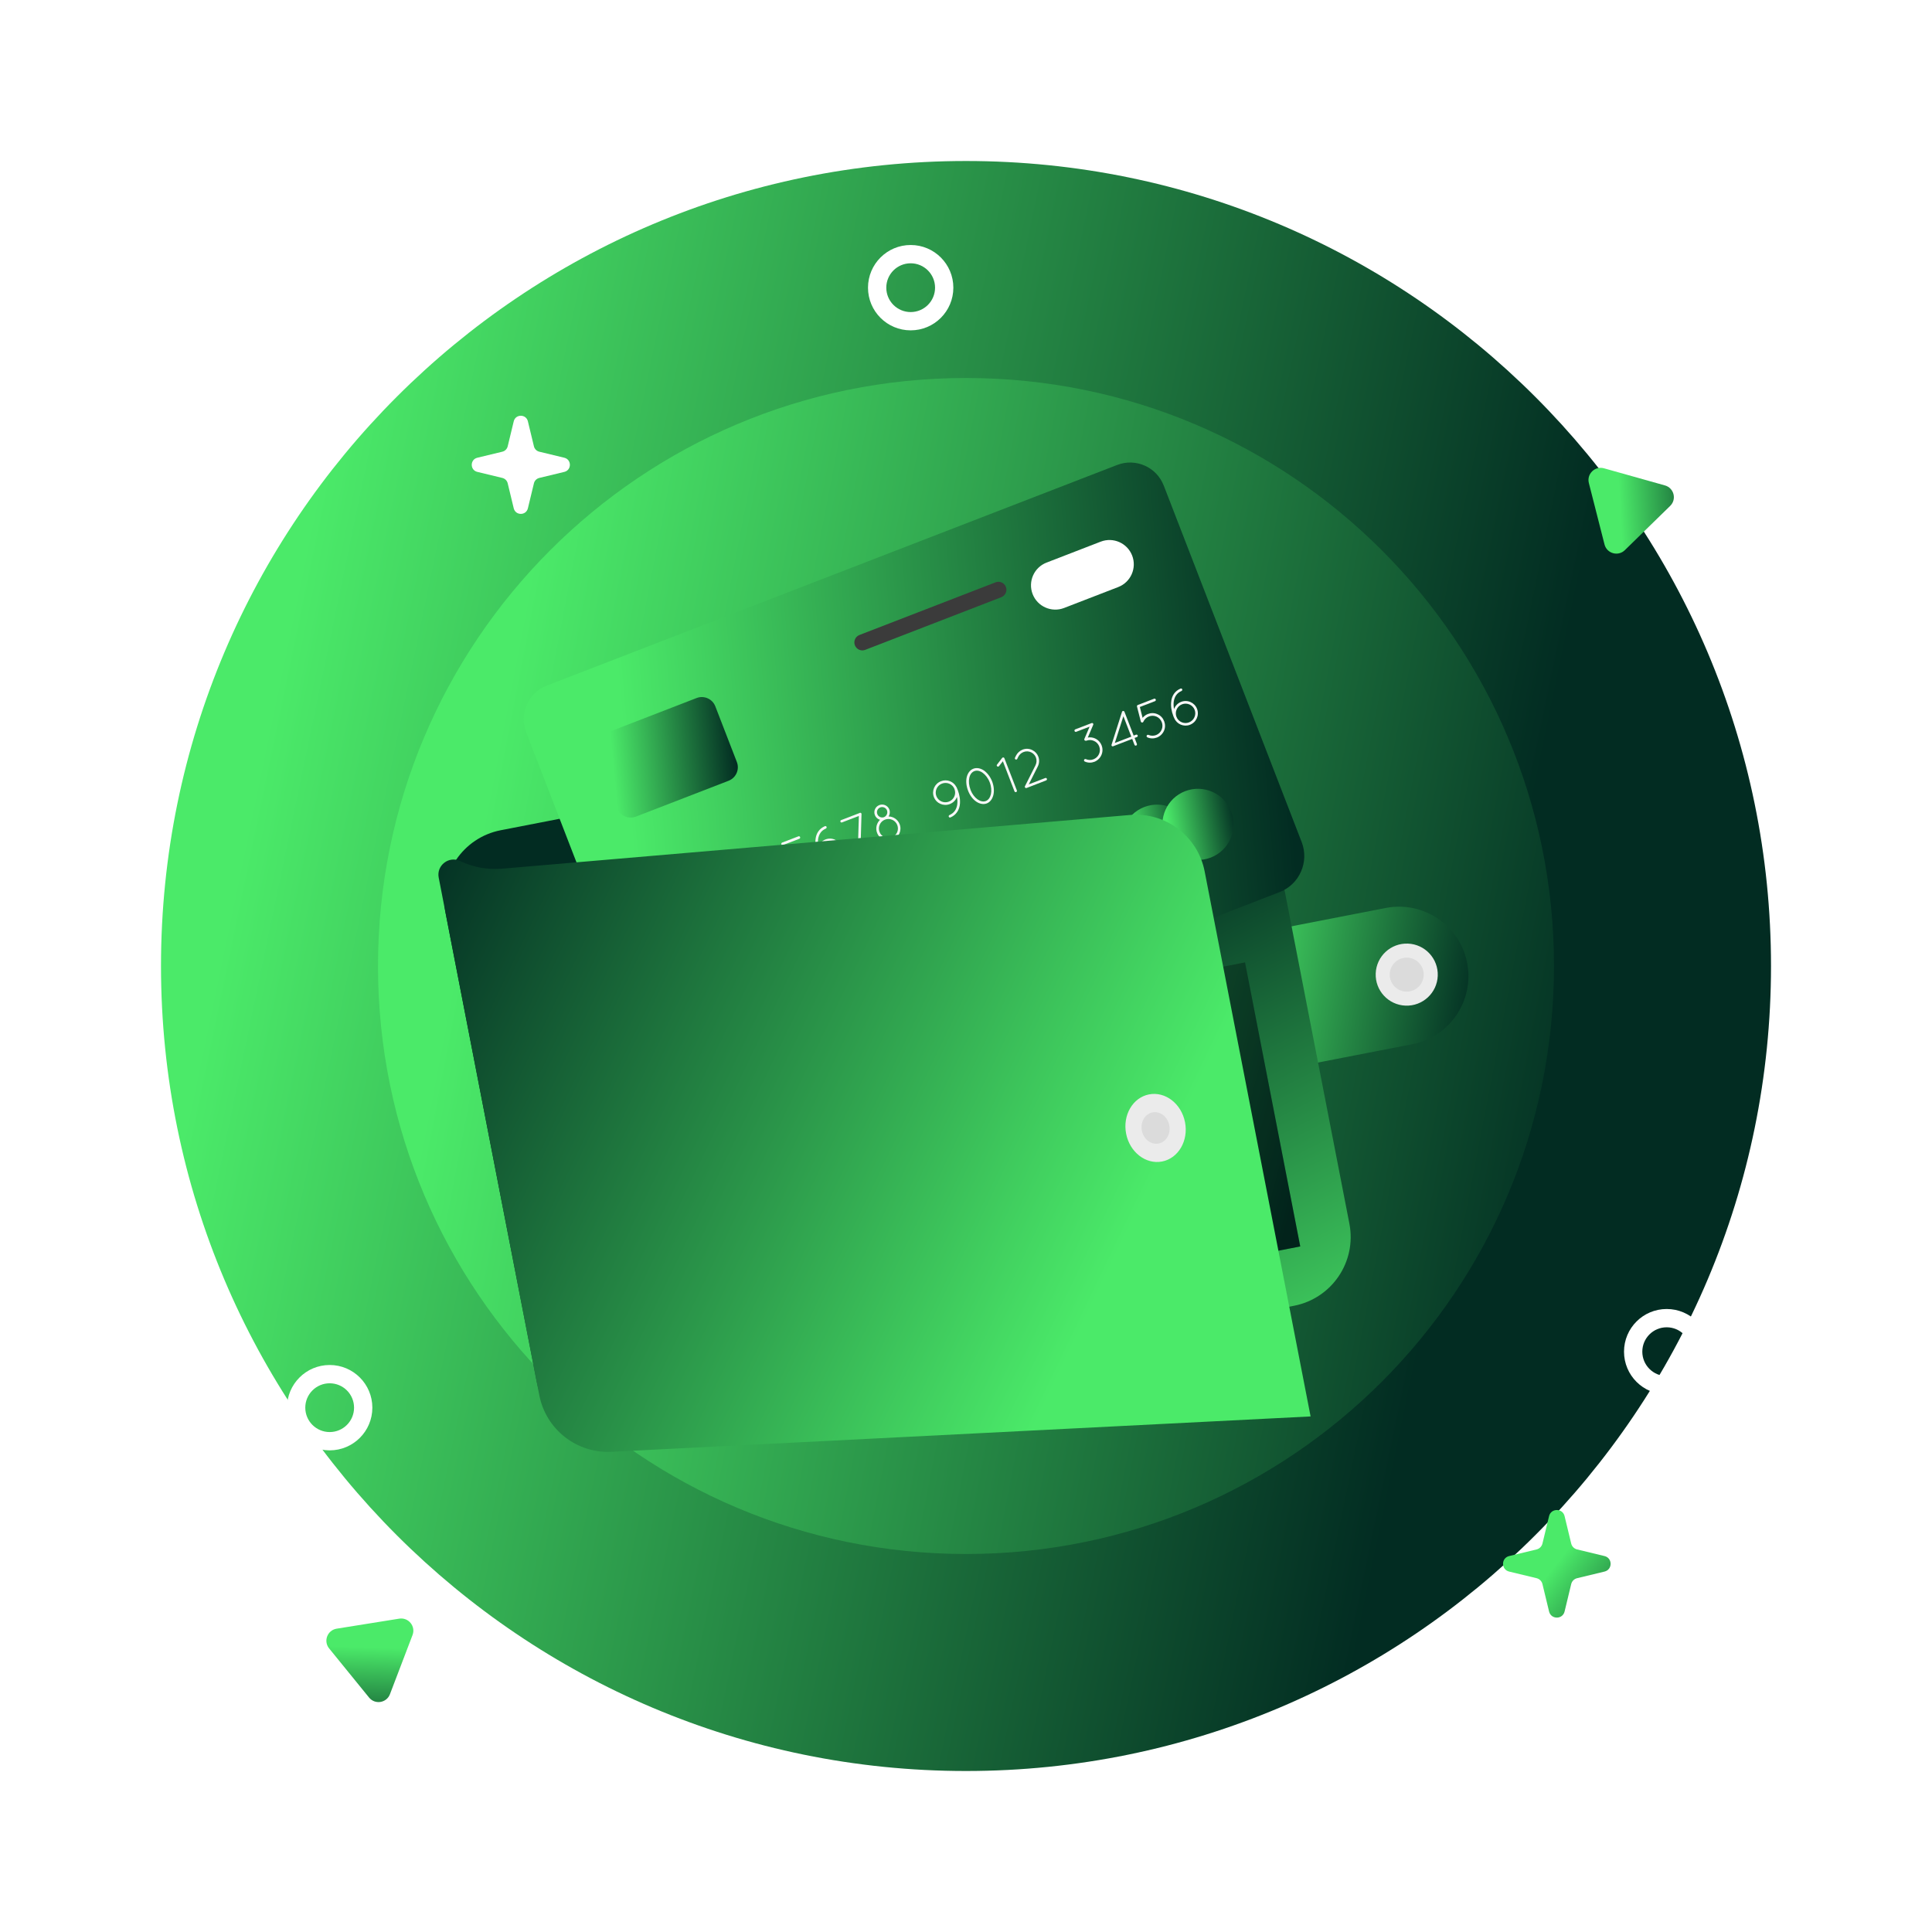 <svg width="250" height="250" viewBox="0 0 250 250" fill="none" xmlns="http://www.w3.org/2000/svg">
<g clip-path="url(#clip0_739_3795)">
<path d="M125 229.167C182.53 229.167 229.167 182.53 229.167 125C229.167 67.471 182.53 20.834 125 20.834C67.47 20.834 20.833 67.471 20.833 125C20.833 182.53 67.47 229.167 125 229.167Z" fill="url(#paint0_linear_739_3795)"/>
<g filter="url(#filter0_f_739_3795)">
<path d="M125 201.087C167.022 201.087 201.087 167.022 201.087 125C201.087 82.978 167.022 48.913 125 48.913C82.978 48.913 48.913 82.978 48.913 125C48.913 167.022 82.978 201.087 125 201.087Z" fill="url(#paint1_linear_739_3795)"/>
</g>
<path fill-rule="evenodd" clip-rule="evenodd" d="M117.841 40.381C119.583 40.381 120.996 38.968 120.996 37.225C120.996 35.483 119.583 34.07 117.841 34.07C116.098 34.07 114.686 35.483 114.686 37.225C114.686 38.968 116.098 40.381 117.841 40.381ZM117.841 42.747C120.89 42.747 123.363 40.275 123.363 37.225C123.363 34.175 120.89 31.703 117.841 31.703C114.791 31.703 112.319 34.175 112.319 37.225C112.319 40.275 114.791 42.747 117.841 42.747Z" fill="white"/>
<path fill-rule="evenodd" clip-rule="evenodd" d="M42.66 185.308C44.403 185.308 45.815 183.895 45.815 182.152C45.815 180.409 44.403 178.997 42.66 178.997C40.917 178.997 39.504 180.409 39.504 182.152C39.504 183.895 40.917 185.308 42.66 185.308ZM42.66 187.675C45.71 187.675 48.182 185.202 48.182 182.152C48.182 179.102 45.71 176.63 42.66 176.63C39.61 176.63 37.138 179.102 37.138 182.152C37.138 185.202 39.61 187.675 42.66 187.675Z" fill="white"/>
<path fill-rule="evenodd" clip-rule="evenodd" d="M215.668 178.062C217.411 178.062 218.824 176.649 218.824 174.906C218.824 173.163 217.411 171.751 215.668 171.751C213.926 171.751 212.514 173.163 212.514 174.906C212.514 176.649 213.926 178.062 215.668 178.062ZM215.668 180.429C218.718 180.429 221.191 177.956 221.191 174.906C221.191 171.856 218.718 169.384 215.668 169.384C212.619 169.384 210.147 171.856 210.147 174.906C210.147 177.956 212.619 180.429 215.668 180.429Z" fill="white"/>
<path d="M66.477 54.519C66.709 53.557 68.077 53.557 68.309 54.519L69.09 57.755C69.173 58.099 69.442 58.367 69.785 58.45L73.021 59.231C73.983 59.463 73.983 60.831 73.021 61.063L69.785 61.844C69.442 61.927 69.173 62.195 69.09 62.539L68.309 65.775C68.077 66.736 66.709 66.736 66.477 65.775L65.696 62.539C65.613 62.195 65.345 61.927 65.001 61.844L61.765 61.063C60.804 60.831 60.804 59.463 61.765 59.231L65.001 58.45C65.345 58.367 65.613 58.099 65.696 57.755L66.477 54.519Z" fill="white"/>
<path d="M200.449 196.188C200.704 195.134 202.203 195.134 202.457 196.188L203.313 199.735C203.404 200.111 203.698 200.406 204.075 200.496L207.622 201.353C208.676 201.607 208.676 203.106 207.622 203.361L204.075 204.217C203.698 204.308 203.404 204.602 203.313 204.978L202.457 208.525C202.203 209.58 200.704 209.58 200.449 208.525L199.592 204.978C199.502 204.602 199.207 204.308 198.832 204.217L195.284 203.361C194.23 203.106 194.23 201.607 195.284 201.353L198.832 200.496C199.207 200.406 199.502 200.111 199.592 199.735L200.449 196.188Z" fill="url(#paint2_linear_739_3795)"/>
<path d="M51.658 209.454C52.858 209.262 53.815 210.439 53.382 211.574L50.457 219.233C50.024 220.368 48.525 220.608 47.759 219.665L42.588 213.303C41.822 212.361 42.364 210.942 43.563 210.75L51.658 209.454Z" fill="url(#paint3_linear_739_3795)"/>
<path d="M205.598 62.506C205.298 61.329 206.384 60.269 207.553 60.597L215.447 62.815C216.615 63.144 216.991 64.615 216.121 65.463L210.255 71.189C209.385 72.038 207.924 71.627 207.623 70.45L205.598 62.506Z" fill="url(#paint4_linear_739_3795)"/>
<path d="M179.318 117.492L162.205 120.819C157.335 121.765 154.156 126.479 155.102 131.348C156.049 136.217 160.763 139.396 165.631 138.45L182.745 135.123C187.614 134.177 190.793 129.463 189.847 124.594C188.901 119.726 184.187 116.545 179.318 117.492Z" fill="url(#paint5_linear_739_3795)"/>
<path d="M186.044 126.272C186.13 124.055 184.403 122.188 182.186 122.102C179.969 122.015 178.102 123.743 178.016 125.959C177.929 128.176 179.657 130.042 181.873 130.129C184.091 130.215 185.957 128.488 186.044 126.272Z" fill="#EBEBEB"/>
<path d="M182.446 128.274C183.638 128.042 184.417 126.888 184.186 125.697C183.954 124.505 182.8 123.727 181.608 123.958C180.417 124.189 179.638 125.343 179.869 126.535C180.101 127.727 181.255 128.506 182.446 128.274Z" fill="#DBDBDB"/>
<path d="M152.184 90.444L64.802 107.43C59.892 108.383 56.684 113.139 57.639 118.049L69.445 178.786C70.4 183.698 75.154 186.904 80.065 185.95L167.447 168.965C172.358 168.01 175.564 163.256 174.611 158.344L162.804 97.607C161.85 92.697 157.095 89.49 152.184 90.444Z" fill="url(#paint6_linear_739_3795)"/>
<path d="M150.587 62.825L168.437 108.962C169.436 111.541 168.151 114.441 165.577 115.438L92.404 143.747C89.829 144.745 86.929 143.461 85.93 140.882L68.081 94.745C67.154 92.344 68.344 89.647 70.745 88.721L144.561 60.165C146.962 59.239 149.659 60.429 150.585 62.83L150.587 62.825Z" fill="url(#paint7_linear_739_3795)"/>
<path d="M154.024 107.061C154.939 109.434 153.763 112.101 151.39 113.016C149.019 113.932 146.35 112.754 145.436 110.382C144.52 108.011 145.697 105.343 148.07 104.427C150.441 103.512 153.11 104.69 154.024 107.061Z" fill="url(#paint8_linear_739_3795)"/>
<path d="M159.311 105.013C160.227 107.385 159.049 110.052 156.678 110.968C154.305 111.883 151.638 110.706 150.722 108.334C149.807 105.962 150.985 103.294 153.356 102.379C155.728 101.464 158.396 102.641 159.311 105.013Z" fill="url(#paint9_linear_739_3795)"/>
<path d="M90.134 90.326L78.146 94.964C77.179 95.338 76.699 96.425 77.073 97.391L79.86 104.596C80.234 105.563 81.321 106.043 82.287 105.669L94.275 101.031C95.243 100.658 95.723 99.571 95.349 98.604L92.562 91.4C92.188 90.433 91.1 89.952 90.134 90.326Z" fill="url(#paint10_linear_739_3795)"/>
<path d="M144.7 75.963L137.69 78.673C136.068 79.296 134.247 78.492 133.62 76.871C132.997 75.248 133.801 73.427 135.422 72.8L142.431 70.09C144.053 69.463 145.875 70.271 146.502 71.892C147.125 73.515 146.321 75.336 144.7 75.963Z" fill="white"/>
<path d="M83.742 116.319L83.252 116.938C83.252 116.938 83.211 116.982 83.182 116.993C83.124 117.015 83.061 117.001 83.02 116.969C82.942 116.903 82.932 116.802 82.996 116.734L83.661 115.871C83.717 115.806 83.831 115.792 83.896 115.848C83.931 115.878 83.95 115.913 83.962 115.957L85.559 120.082C85.591 120.165 85.556 120.26 85.464 120.295C85.381 120.327 85.283 120.284 85.251 120.2L83.75 116.315L83.742 116.319Z" fill="#F8F8F8"/>
<path d="M86.609 119.535L87.972 116.829C88.133 116.499 88.148 116.139 88.025 115.818C87.919 115.542 87.709 115.308 87.424 115.163C87.103 115 86.736 114.992 86.425 115.116C86.141 115.225 85.903 115.426 85.754 115.714L85.614 115.997C85.576 116.083 85.47 116.119 85.396 116.076C85.309 116.037 85.273 115.932 85.317 115.858L85.455 115.57C85.642 115.211 85.952 114.944 86.306 114.808C86.698 114.657 87.152 114.655 87.571 114.872C87.942 115.055 88.202 115.358 88.335 115.704C88.487 116.1 88.482 116.561 88.275 116.981L87.107 119.301L89.234 118.483C89.316 118.447 89.413 118.487 89.448 118.579C89.48 118.662 89.436 118.761 89.353 118.792L86.849 119.762L86.824 119.772C86.778 119.791 86.728 119.795 86.69 119.772C86.604 119.723 86.567 119.627 86.606 119.541L86.609 119.535Z" fill="#F8F8F8"/>
<path d="M91.593 113.083L90.894 114.726C91.199 114.676 91.522 114.705 91.822 114.839C92.232 115.021 92.532 115.355 92.683 115.747C92.833 116.139 92.838 116.588 92.651 116.999C92.469 117.409 92.136 117.714 91.745 117.869C91.362 118.015 90.914 118.02 90.502 117.833C90.417 117.799 90.375 117.701 90.416 117.609C90.449 117.519 90.549 117.481 90.641 117.522C90.967 117.66 91.316 117.66 91.625 117.542C91.934 117.423 92.197 117.187 92.346 116.863C92.492 116.533 92.486 116.182 92.368 115.873C92.249 115.564 92.014 115.301 91.688 115.163C91.363 115.014 91.012 115.021 90.703 115.139C90.653 115.158 90.597 115.15 90.549 115.126L90.541 115.129C90.45 115.092 90.41 114.988 90.453 114.899L91.125 113.321L89.402 113.982C89.312 114.022 89.214 113.978 89.18 113.89C89.145 113.799 89.189 113.7 89.276 113.667L91.379 112.86C91.468 112.821 91.567 112.864 91.6 112.952C91.61 112.976 91.611 113.005 91.607 113.031C91.607 113.054 91.6 113.076 91.592 113.093L91.593 113.083Z" fill="#F8F8F8"/>
<path d="M96.635 114.911L94.203 115.853L94.182 115.862C94.148 115.874 94.108 115.881 94.073 115.865C93.983 115.843 93.935 115.741 93.969 115.656L95.318 111.415L95.322 111.403C95.354 111.31 95.438 111.268 95.532 111.299C95.564 111.311 95.589 111.335 95.611 111.355C95.615 111.368 95.627 111.372 95.629 111.377L95.637 111.398L96.828 114.478L97.129 114.362C97.22 114.327 97.319 114.371 97.35 114.454C97.382 114.537 97.339 114.635 97.251 114.669L96.951 114.785L97.247 115.556C97.279 115.64 97.236 115.737 97.148 115.771C97.064 115.804 96.966 115.759 96.934 115.676L96.638 114.904L96.635 114.911ZM96.517 114.602L95.498 111.973L94.393 115.427L96.52 114.61L96.517 114.602Z" fill="#F8F8F8"/>
<path d="M102.449 113.214C102.359 113.177 102.319 113.073 102.363 112.988C102.402 112.902 102.504 112.858 102.592 112.9C102.918 113.039 103.268 113.039 103.576 112.92C103.885 112.802 104.14 112.57 104.287 112.241C104.434 111.911 104.429 111.563 104.311 111.255C104.191 110.942 103.956 110.679 103.632 110.534C103.311 110.395 102.957 110.397 102.648 110.515C102.335 110.635 102.076 110.869 101.929 111.198C101.89 111.284 101.786 111.324 101.704 111.284C101.678 111.28 101.658 111.264 101.648 111.248L101.644 111.24C101.644 111.24 101.631 111.231 101.628 111.223C101.615 111.213 101.607 111.192 101.6 111.176C101.597 111.168 101.596 111.153 101.591 111.14L101.108 109.245C101.089 109.195 101.098 109.143 101.126 109.104C101.141 109.069 101.174 109.043 101.215 109.026L103.31 108.223C103.399 108.183 103.497 108.227 103.532 108.314C103.568 108.41 103.523 108.505 103.436 108.538L101.475 109.291L101.831 110.695C102.008 110.468 102.244 110.297 102.515 110.193C102.908 110.043 103.344 110.033 103.761 110.222C104.179 110.401 104.468 110.73 104.622 111.131C104.769 111.515 104.785 111.968 104.594 112.381C104.41 112.786 104.073 113.093 103.686 113.242C103.293 113.392 102.845 113.397 102.436 113.215L102.449 113.214Z" fill="#F8F8F8"/>
<path d="M105.542 108.491C105.641 107.826 106.003 107.223 106.738 106.907C106.819 106.867 106.917 106.91 106.957 106.991C106.992 107.082 106.948 107.18 106.867 107.216C106.246 107.484 105.975 107.961 105.87 108.537C105.817 108.859 105.839 109.215 105.899 109.56C106.052 109.147 106.371 108.794 106.814 108.625C107.644 108.306 108.562 108.715 108.876 109.533C109.191 110.354 108.786 111.27 107.962 111.591C107.158 111.9 106.259 111.518 105.924 110.733C105.875 110.641 105.838 110.545 105.798 110.441C105.573 109.843 105.443 109.141 105.546 108.489L105.542 108.491ZM106.227 110.587C106.24 110.62 106.258 110.642 106.272 110.666C106.28 110.686 106.284 110.699 106.281 110.715C106.58 111.256 107.245 111.507 107.834 111.282C108.489 111.031 108.811 110.299 108.564 109.657C108.318 109.014 107.586 108.692 106.931 108.944C106.289 109.19 105.966 109.921 106.214 110.564L106.223 110.589L106.227 110.587Z" fill="#F8F8F8"/>
<path d="M111 110.168L111.136 105.584L108.962 106.418C108.88 106.454 108.784 106.415 108.752 106.331C108.72 106.248 108.764 106.149 108.847 106.118L111.225 105.205C111.253 105.179 111.283 105.168 111.321 105.168C111.366 105.175 111.414 105.199 111.441 105.232C111.457 105.25 111.467 105.261 111.473 105.277C111.486 105.311 111.486 105.339 111.479 105.37L111.339 110.177C111.336 110.245 111.292 110.305 111.234 110.327C111.208 110.337 111.196 110.341 111.166 110.339C111.074 110.336 111 110.255 110.996 110.169L111 110.168Z" fill="#F8F8F8"/>
<path d="M113.782 104.174C114.295 103.977 114.88 104.231 115.078 104.744C115.197 105.057 115.148 105.387 114.986 105.65C115.602 105.662 116.179 106.043 116.412 106.649C116.723 107.457 116.326 108.357 115.518 108.671C114.713 108.981 113.81 108.585 113.496 107.778C113.263 107.173 113.433 106.505 113.873 106.082C113.582 105.997 113.328 105.784 113.208 105.471C113.011 104.958 113.258 104.38 113.78 104.179L113.782 104.174ZM115.402 108.357C116.044 108.111 116.351 107.399 116.108 106.765C115.866 106.136 115.159 105.813 114.515 106.061C113.881 106.303 113.569 107.022 113.811 107.652C114.055 108.29 114.768 108.601 115.402 108.357ZM114.389 105.741C114.731 105.6 114.906 105.207 114.774 104.861C114.64 104.515 114.251 104.348 113.905 104.481C113.559 104.614 113.39 104.999 113.524 105.345C113.657 105.691 114.044 105.868 114.392 105.739L114.389 105.741Z" fill="#F8F8F8"/>
<path d="M121.766 101.086C122.538 100.79 123.381 101.118 123.748 101.823C123.761 101.833 123.764 101.841 123.773 101.852C123.828 101.97 123.882 102.098 123.933 102.231C124.162 102.828 124.292 103.539 124.196 104.188C124.092 104.841 123.727 105.459 123 105.772L122.992 105.775C122.9 105.811 122.805 105.775 122.773 105.692C122.738 105.6 122.774 105.509 122.863 105.466C123.474 105.197 123.763 104.718 123.859 104.145C123.909 103.815 123.899 103.465 123.831 103.122C123.677 103.535 123.353 103.875 122.903 104.048C122.085 104.361 121.168 103.967 120.845 103.139C120.532 102.322 120.94 101.403 121.758 101.09L121.766 101.086ZM123.512 102.106C123.265 101.464 122.541 101.148 121.886 101.399C121.244 101.646 120.92 102.373 121.165 103.012C121.417 103.667 122.143 103.976 122.785 103.729C123.44 103.478 123.763 102.761 123.507 102.107L123.512 102.106Z" fill="#F8F8F8"/>
<path d="M125.268 102.316C125.036 101.712 124.975 101.103 125.089 100.576C125.21 100.071 125.496 99.645 125.951 99.47C126.406 99.295 126.908 99.419 127.335 99.709C127.766 100.023 128.145 100.509 128.381 101.112C128.613 101.717 128.662 102.33 128.549 102.847C128.429 103.357 128.144 103.787 127.689 103.962C127.235 104.136 126.733 104.013 126.303 103.714C125.87 103.411 125.499 102.918 125.266 102.313L125.268 102.316ZM125.581 102.197C125.793 102.747 126.133 103.186 126.5 103.442C126.864 103.695 127.248 103.773 127.57 103.649C127.89 103.525 128.114 103.21 128.221 102.777C128.317 102.343 128.281 101.787 128.07 101.237C127.859 100.686 127.509 100.25 127.147 99.992C126.774 99.729 126.399 99.662 126.077 99.785C125.755 99.909 125.519 100.215 125.426 100.658C125.33 101.092 125.374 101.644 125.587 102.199L125.581 102.197Z" fill="#F8F8F8"/>
<path d="M129.764 98.517L129.275 99.137C129.275 99.137 129.234 99.18 129.205 99.192C129.146 99.215 129.083 99.2 129.042 99.168C128.964 99.102 128.954 99.001 129.019 98.933L129.683 98.07C129.74 98.005 129.853 97.99 129.919 98.047C129.954 98.076 129.972 98.112 129.984 98.156L131.582 102.28C131.613 102.364 131.578 102.458 131.486 102.494C131.403 102.526 131.305 102.482 131.273 102.398L129.773 98.514L129.764 98.517Z" fill="#F8F8F8"/>
<path d="M132.63 101.731L133.993 99.025C134.154 98.695 134.169 98.335 134.045 98.014C133.939 97.739 133.73 97.503 133.445 97.359C133.123 97.195 132.756 97.188 132.446 97.312C132.162 97.421 131.925 97.627 131.775 97.909L131.635 98.193C131.596 98.28 131.49 98.315 131.417 98.272C131.33 98.234 131.294 98.127 131.337 98.053L131.476 97.766C131.663 97.406 131.972 97.139 132.325 96.999C132.717 96.849 133.171 96.847 133.59 97.064C133.961 97.247 134.221 97.55 134.354 97.896C134.506 98.291 134.501 98.753 134.294 99.173L133.126 101.493L135.254 100.676C135.335 100.639 135.434 100.683 135.467 100.771C135.499 100.854 135.456 100.952 135.372 100.984L132.869 101.955L132.843 101.964C132.797 101.982 132.746 101.987 132.709 101.964C132.623 101.915 132.586 101.819 132.625 101.733L132.63 101.731Z" fill="#F8F8F8"/>
<path d="M141.461 93.793L140.761 95.436C141.067 95.385 141.39 95.414 141.689 95.548C142.1 95.73 142.4 96.064 142.551 96.457C142.701 96.849 142.706 97.297 142.519 97.709C142.336 98.119 142.004 98.423 141.617 98.576C141.234 98.724 140.781 98.73 140.37 98.544C140.285 98.509 140.242 98.41 140.284 98.318C140.318 98.233 140.416 98.19 140.508 98.231C140.834 98.37 141.184 98.37 141.493 98.251C141.801 98.132 142.065 97.897 142.213 97.573C142.36 97.244 142.353 96.891 142.236 96.583C142.117 96.275 141.881 96.01 141.555 95.873C141.231 95.724 140.879 95.73 140.57 95.849C140.52 95.868 140.465 95.861 140.417 95.835L140.409 95.839C140.318 95.802 140.277 95.698 140.321 95.609L140.992 94.031L139.269 94.692C139.179 94.731 139.082 94.688 139.047 94.6C139.013 94.508 139.056 94.41 139.143 94.376L141.246 93.569C141.336 93.53 141.434 93.574 141.467 93.661C141.477 93.687 141.478 93.715 141.474 93.74C141.474 93.765 141.468 93.785 141.46 93.803L141.461 93.793Z" fill="#F8F8F8"/>
<path d="M146.503 95.62L144.067 96.555L144.06 96.563L144.048 96.567C144.014 96.58 143.976 96.591 143.939 96.571C143.849 96.548 143.801 96.447 143.835 96.362L145.184 92.121L145.188 92.109C145.22 92.016 145.304 91.974 145.398 92.006C145.43 92.016 145.455 92.041 145.476 92.061C145.481 92.074 145.489 92.08 145.495 92.083L145.503 92.103L146.694 95.183L146.995 95.068C147.086 95.033 147.185 95.076 147.216 95.16C147.248 95.243 147.205 95.342 147.117 95.375L146.817 95.49L147.113 96.262C147.145 96.345 147.101 96.443 147.014 96.477C146.93 96.509 146.832 96.466 146.8 96.382L146.504 95.61L146.503 95.62ZM146.384 95.312L145.366 92.682L144.26 96.136L146.388 95.32L146.384 95.312Z" fill="#F8F8F8"/>
<path d="M148.47 95.409C148.38 95.372 148.34 95.268 148.384 95.184C148.422 95.098 148.527 95.057 148.613 95.096C148.939 95.234 149.288 95.234 149.597 95.116C149.906 94.997 150.161 94.766 150.308 94.436C150.455 94.107 150.45 93.759 150.332 93.45C150.211 93.138 149.977 92.874 149.653 92.73C149.33 92.586 148.977 92.592 148.669 92.71C148.356 92.831 148.097 93.064 147.95 93.393C147.911 93.48 147.809 93.524 147.725 93.479C147.699 93.475 147.679 93.459 147.669 93.444L147.665 93.436C147.665 93.436 147.652 93.427 147.649 93.418C147.635 93.409 147.628 93.388 147.621 93.371C147.618 93.362 147.617 93.349 147.612 93.336L147.129 91.44C147.11 91.39 147.119 91.339 147.147 91.299C147.162 91.265 147.195 91.237 147.236 91.222L149.33 90.418C149.42 90.379 149.518 90.422 149.552 90.51C149.589 90.606 149.544 90.699 149.456 90.733L147.496 91.486L147.852 92.89C148.031 92.669 148.265 92.492 148.536 92.389C148.928 92.237 149.364 92.228 149.782 92.418C150.2 92.597 150.489 92.926 150.643 93.326C150.79 93.71 150.806 94.163 150.615 94.576C150.431 94.982 150.094 95.288 149.707 95.438C149.314 95.588 148.866 95.593 148.457 95.41L148.47 95.409Z" fill="#F8F8F8"/>
<path d="M151.563 90.686C151.662 90.021 152.022 89.414 152.759 89.102C152.84 89.062 152.938 89.106 152.977 89.186C153.013 89.278 152.969 89.376 152.888 89.412C152.269 89.683 151.996 90.156 151.891 90.733C151.838 91.054 151.86 91.409 151.92 91.755C152.073 91.342 152.392 90.99 152.834 90.82C153.665 90.501 154.583 90.91 154.897 91.727C155.212 92.55 154.807 93.465 153.983 93.787C153.178 94.096 152.28 93.714 151.945 92.927C151.895 92.837 151.859 92.741 151.819 92.637C151.593 92.038 151.463 91.337 151.567 90.685L151.563 90.686ZM152.248 92.782C152.261 92.816 152.279 92.838 152.293 92.861C152.301 92.882 152.305 92.895 152.302 92.91C152.601 93.451 153.266 93.703 153.854 93.477C154.509 93.225 154.832 92.494 154.585 91.852C154.339 91.209 153.607 90.888 152.952 91.138C152.31 91.386 151.987 92.117 152.234 92.759L152.244 92.784L152.248 92.782Z" fill="#F8F8F8"/>
<path d="M128.036 112.685L88.854 127.843L89.599 129.768L128.781 114.609L128.036 112.685Z" fill="url(#paint11_linear_739_3795)"/>
<path d="M118.249 121.391L90.509 132.123L91.254 134.048L118.994 123.316L118.249 121.391Z" fill="url(#paint12_linear_739_3795)"/>
<path d="M128.828 75.352L111.214 82.166C110.682 82.372 110.418 82.97 110.623 83.501C110.829 84.033 111.427 84.297 111.958 84.091L129.572 77.277C130.104 77.072 130.368 76.474 130.162 75.942C129.957 75.411 129.359 75.146 128.828 75.352Z" fill="#3B3B3B"/>
<path d="M161.106 124.534L69.301 142.38L76.445 179.134L168.251 161.289L161.106 124.534Z" fill="url(#paint13_linear_739_3795)"/>
<path opacity="0.2" d="M161.106 124.534L69.301 142.38L76.445 179.134L168.251 161.289L161.106 124.534Z" fill="black"/>
<path d="M169.586 183.286L79.136 187.863C74.633 188.091 70.647 184.972 69.787 180.545L56.767 113.561C56.459 111.981 58.084 110.725 59.536 111.419C61.222 112.225 63.096 112.566 64.963 112.408L146.217 105.458C150.83 105.063 154.997 108.21 155.88 112.754L169.59 183.281C169.59 183.282 169.588 183.285 169.586 183.286Z" fill="url(#paint14_linear_739_3795)"/>
<path d="M150.374 150.298C152.479 149.889 153.808 147.613 153.342 145.216C152.876 142.818 150.792 141.206 148.687 141.614C146.582 142.023 145.253 144.299 145.719 146.697C146.186 149.095 148.27 150.707 150.374 150.298Z" fill="#EBEBEB"/>
<path d="M151.303 145.612C151.519 146.726 150.901 147.784 149.923 147.974C148.945 148.164 147.976 147.415 147.759 146.301C147.543 145.187 148.16 144.129 149.139 143.939C150.117 143.749 151.086 144.498 151.303 145.612Z" fill="#DBDBDB"/>
</g>
<defs>
<filter id="filter0_f_739_3795" x="-5.087" y="-5.087" width="260.174" height="260.174" filterUnits="userSpaceOnUse" color-interpolation-filters="sRGB">
<feFlood flood-opacity="0" result="BackgroundImageFix"/>
<feBlend mode="normal" in="SourceGraphic" in2="BackgroundImageFix" result="shape"/>
<feGaussianBlur stdDeviation="27" result="effect1_foregroundBlur_739_3795"/>
</filter>
<linearGradient id="paint0_linear_739_3795" x1="49.894" y1="20.834" x2="208.898" y2="53.932" gradientUnits="userSpaceOnUse">
<stop stop-color="#4BEA69"/>
<stop offset="1" stop-color="#022C22"/>
</linearGradient>
<linearGradient id="paint1_linear_739_3795" x1="73.551" y1="48.913" x2="220.705" y2="77.293" gradientUnits="userSpaceOnUse">
<stop stop-color="#4BEA69"/>
<stop offset="1" stop-color="#022C22"/>
</linearGradient>
<linearGradient id="paint2_linear_739_3795" x1="204.428" y1="198.491" x2="217.771" y2="208.97" gradientUnits="userSpaceOnUse">
<stop stop-color="#4BEA69"/>
<stop offset="1" stop-color="#022C22"/>
</linearGradient>
<linearGradient id="paint3_linear_739_3795" x1="52.895" y1="213.338" x2="52.449" y2="226.613" gradientUnits="userSpaceOnUse">
<stop stop-color="#4BEA69"/>
<stop offset="1" stop-color="#022C22"/>
</linearGradient>
<linearGradient id="paint4_linear_739_3795" x1="209.354" y1="60.922" x2="222.615" y2="60.161" gradientUnits="userSpaceOnUse">
<stop stop-color="#4BEA69"/>
<stop offset="1" stop-color="#022C22"/>
</linearGradient>
<linearGradient id="paint5_linear_739_3795" x1="159.014" y1="121.438" x2="191.714" y2="127.092" gradientUnits="userSpaceOnUse">
<stop stop-color="#4BEA69"/>
<stop offset="1" stop-color="#022C22"/>
</linearGradient>
<linearGradient id="paint6_linear_739_3795" x1="137.498" y1="203.71" x2="102.173" y2="134.34" gradientUnits="userSpaceOnUse">
<stop stop-color="#4BEA69"/>
<stop offset="1" stop-color="#022C22"/>
</linearGradient>
<linearGradient id="paint7_linear_739_3795" x1="79.725" y1="85.053" x2="164.798" y2="77.705" gradientUnits="userSpaceOnUse">
<stop stop-color="#4BEA69"/>
<stop offset="1" stop-color="#022C22"/>
</linearGradient>
<linearGradient id="paint8_linear_739_3795" x1="145.173" y1="105.54" x2="154.102" y2="103.952" gradientUnits="userSpaceOnUse">
<stop stop-color="#4BEA69"/>
<stop offset="1" stop-color="#022C22"/>
</linearGradient>
<linearGradient id="paint9_linear_739_3795" x1="150.46" y1="103.491" x2="159.389" y2="101.903" gradientUnits="userSpaceOnUse">
<stop stop-color="#4BEA69"/>
<stop offset="1" stop-color="#022C22"/>
</linearGradient>
<linearGradient id="paint10_linear_739_3795" x1="78.903" y1="94.671" x2="94.872" y2="93.117" gradientUnits="userSpaceOnUse">
<stop stop-color="#4BEA69"/>
<stop offset="1" stop-color="#022C22"/>
</linearGradient>
<linearGradient id="paint11_linear_739_3795" x1="95.198" y1="125.388" x2="101.23" y2="133.864" gradientUnits="userSpaceOnUse">
<stop stop-color="#4BEA69"/>
<stop offset="1" stop-color="#022C22"/>
</linearGradient>
<linearGradient id="paint12_linear_739_3795" x1="95" y1="130.385" x2="101.619" y2="138.016" gradientUnits="userSpaceOnUse">
<stop stop-color="#4BEA69"/>
<stop offset="1" stop-color="#022C22"/>
</linearGradient>
<linearGradient id="paint13_linear_739_3795" x1="84.165" y1="139.491" x2="165.898" y2="160.965" gradientUnits="userSpaceOnUse">
<stop stop-color="#4BEA69"/>
<stop offset="1" stop-color="#022C22"/>
</linearGradient>
<linearGradient id="paint14_linear_739_3795" x1="145.195" y1="160.975" x2="3.606" y2="93.022" gradientUnits="userSpaceOnUse">
<stop stop-color="#4BEA69"/>
<stop offset="0.667" stop-color="#022C22"/>
</linearGradient>
<clipPath id="clip0_739_3795">
<rect width="250" height="250" fill="white"/>
</clipPath>
</defs>
</svg>
